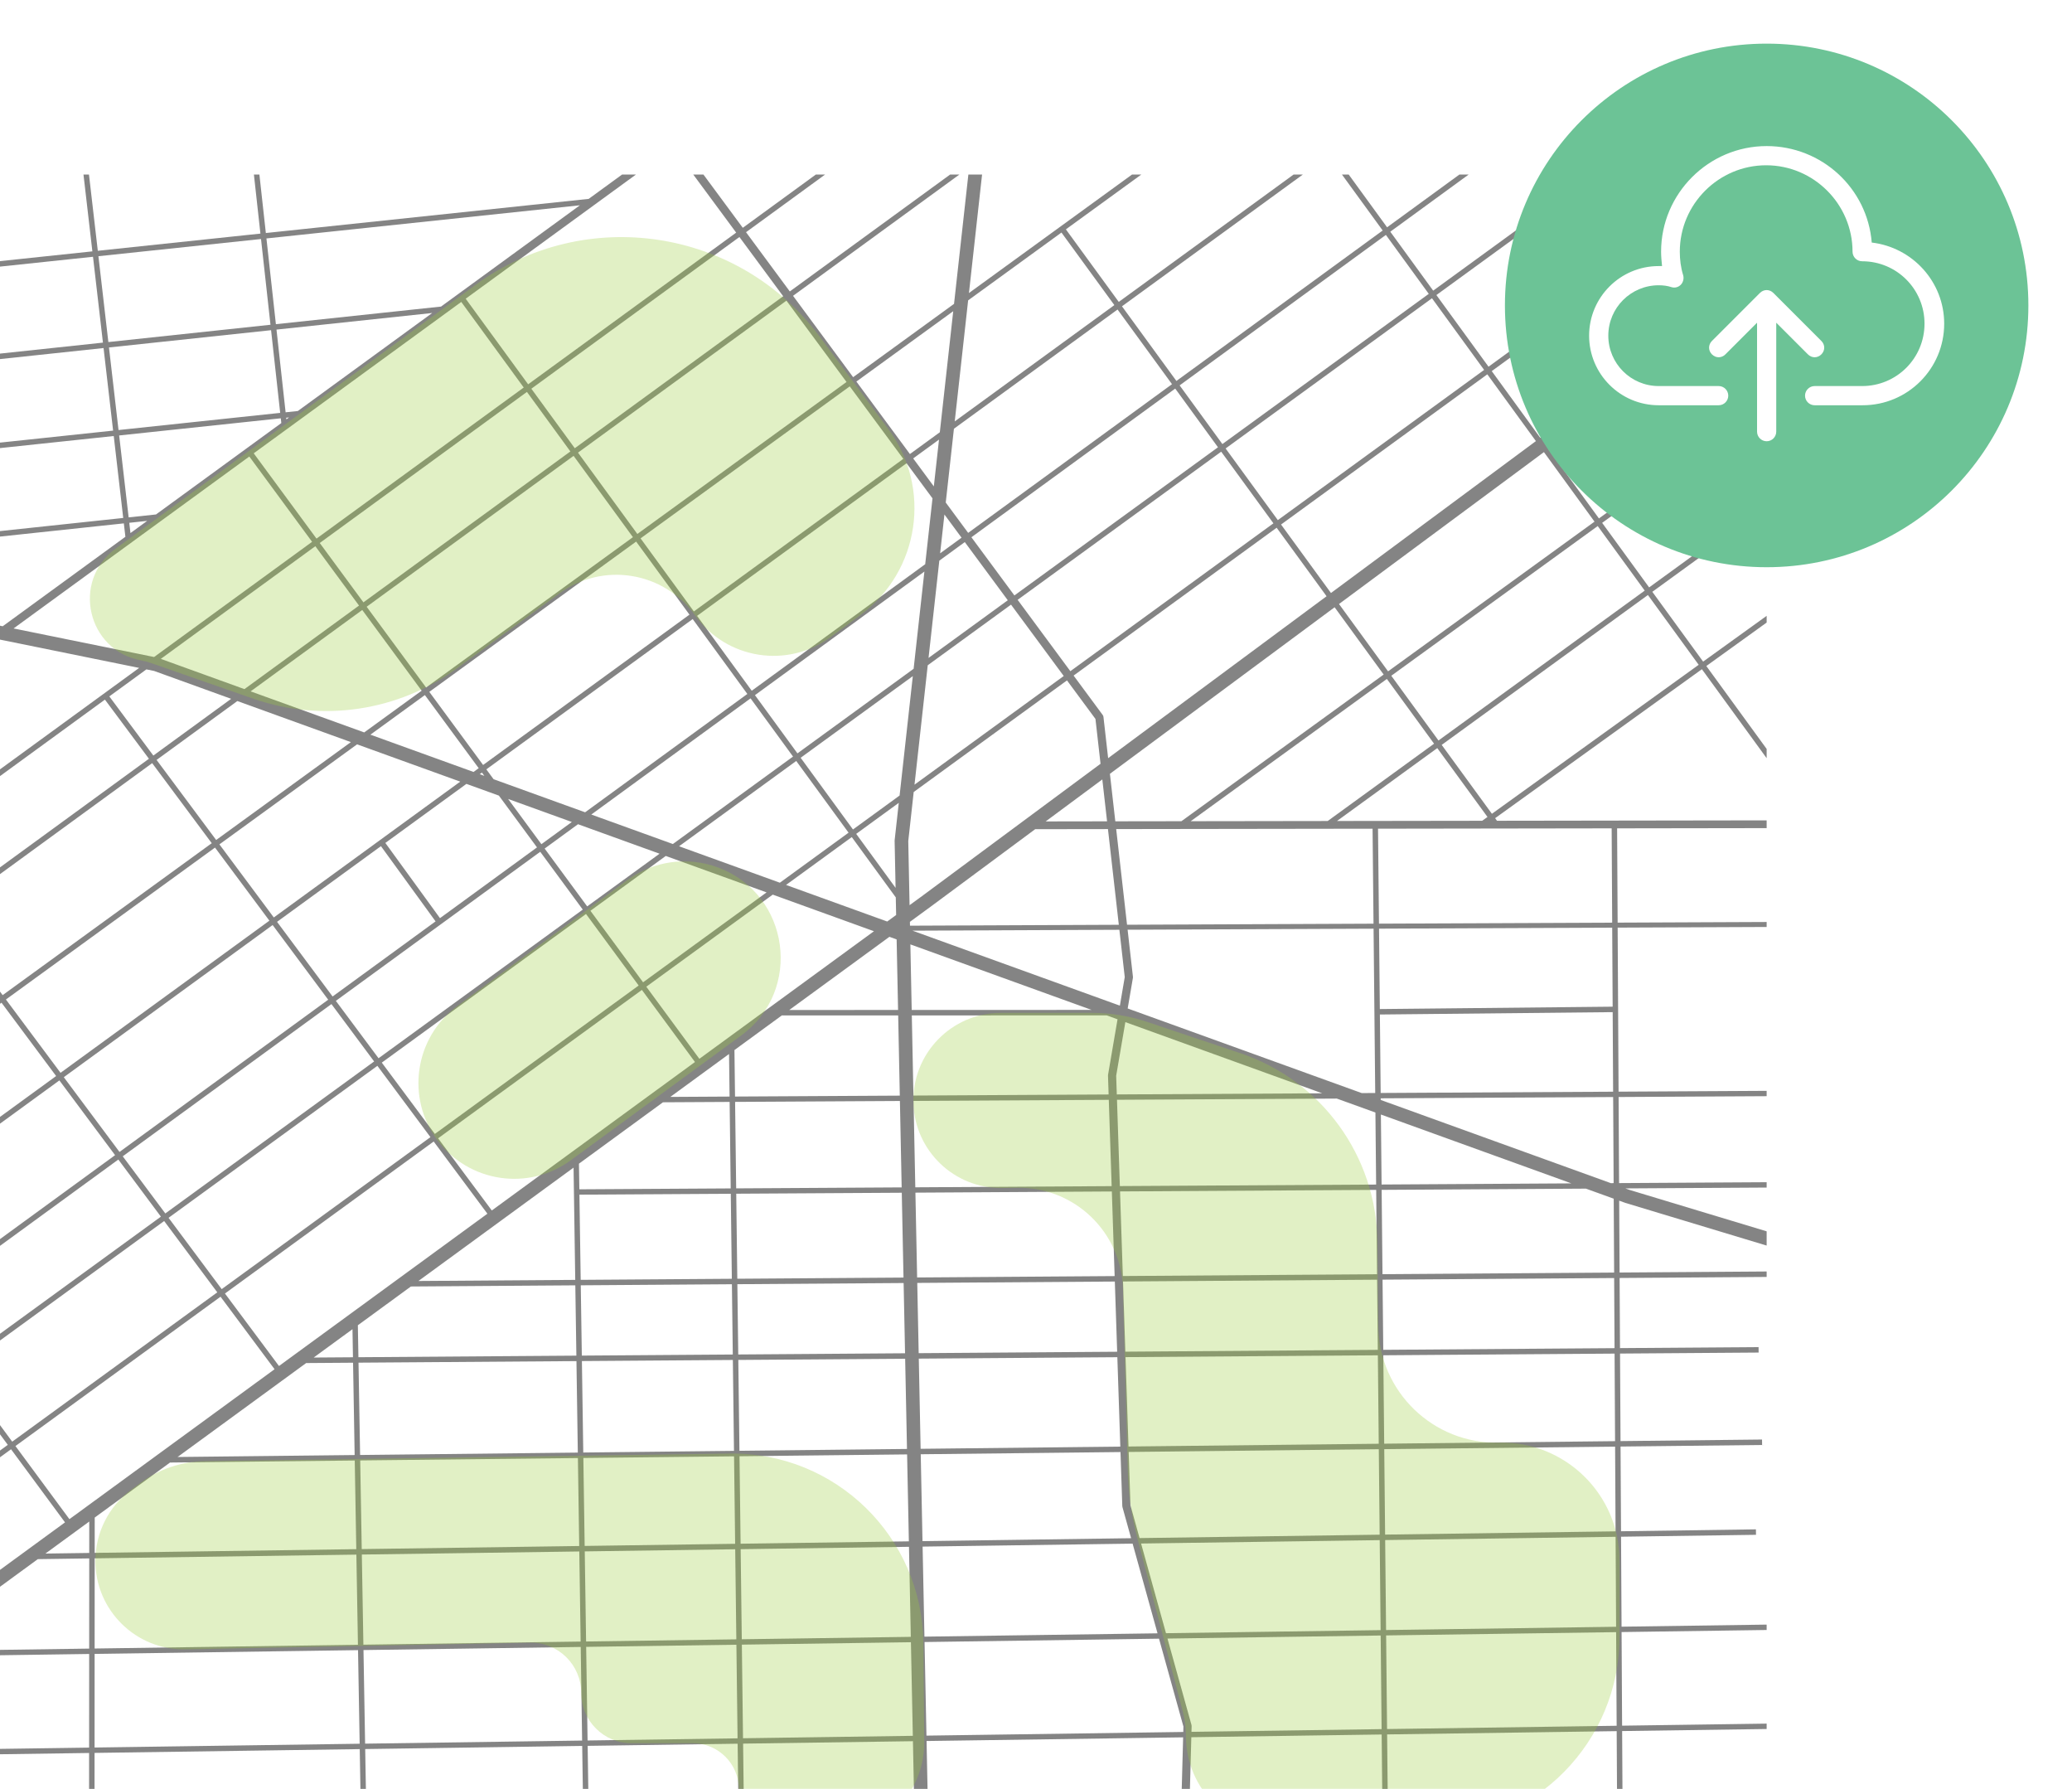 <svg width="190" height="164" viewBox="0 0 190 164" fill="none" xmlns="http://www.w3.org/2000/svg">
<g clip-path="url(#clip0)">
<path opacity="0.6" fill-rule="evenodd" clip-rule="evenodd" d="M136.386 34.317L117.471 48.086L122.048 54.364L140.841 40.438L136.386 34.317ZM136.092 33.913L117.176 47.682L112.387 41.113L131.311 27.343L136.092 33.913ZM136.791 34.022L161.504 16.032L161.21 15.628L136.496 33.618L131.715 27.049L154.137 10.734L153.843 10.33L131.421 26.645L127.488 21.241L135.874 15.126L135.579 14.722L127.194 20.837L122.09 13.825L121.686 14.119L126.79 21.132L107.875 34.926L102.884 28.081L120.865 14.985L120.571 14.581L102.59 27.677L97.74 21.026L107.377 14.025L107.083 13.62L88.852 26.864L90.212 14.582L89.958 14.554L93.869 11.703L93.574 11.299L89.221 14.473L88.97 14.445L88.944 14.675L72.424 26.718L68.41 21.287L77.229 14.858L76.935 14.454L68.113 20.884L62.213 12.9L61.609 13.345L67.507 21.326L48.429 35.232L42.703 27.385L58.637 15.767L58.196 15.161L53.983 18.232L24.378 21.362L22.153 1.197L21.656 1.252L23.88 21.415L8.968 22.991L7.638 11.501L7.141 11.558L8.47 23.044L-0.625 24.005L-0.572 24.502L8.528 23.54L9.439 31.41L-1.234 32.548L-1.181 33.045L9.496 31.907L10.372 39.477L-10.3 41.67L-10.247 42.167L10.43 39.973L11.299 47.484L-24.477 51.298L-24.424 51.795L11.356 47.981L11.498 49.209L0.248 57.412L-0.007 57.36L-0.064 57.639L-15.284 68.736L-14.842 69.342L-0.124 58.611L12.76 61.231L-0.733 71.066L-0.438 71.47L9.621 64.138L13.657 69.56L-0.63 79.976L-0.335 80.38L13.955 69.962L19.417 77.301L0.243 91.229L-9.453 78.217L-9.854 78.516L-0.161 91.522L-1.915 92.796L-1.621 93.201L0.138 91.923L5.147 98.646L-2.719 104.374L-2.424 104.778L5.446 99.047L10.553 105.9L-3.457 116.117L-3.162 116.521L10.852 106.301L14.754 111.537L-4.022 125.2L-7.541 120.433L-7.943 120.73L0.716 132.459L-4.426 136.202L-4.132 136.606L1.013 132.862L5.961 139.565L-7.796 149.616L-7.059 150.626L3.468 142.935L8.183 142.868L8.178 151.136L-7.162 151.356L-7.15 151.848L8.177 151.629L8.172 160.213L-7.794 160.441L-7.782 160.934L8.171 160.706L8.162 175.437L8.662 175.437L8.671 160.699L32.988 160.351L33.265 176.328L33.765 176.32L33.488 160.344L53.387 160.059L53.692 180.468L54.192 180.461L54.126 176.08L67.841 175.959L67.891 179.938L68.391 179.932L68.341 175.955L84.044 175.817L84.144 180.705L85.393 180.679L85.294 175.806L108.048 175.606L107.875 181.951L108.625 181.972L108.798 175.6L126.862 175.441L126.92 181.217L127.42 181.212L127.362 175.437L148.34 175.252L148.386 183.405L148.886 183.402L148.84 175.248L151.345 175.226L151.341 174.726L148.837 174.748L148.799 167.901L159.834 167.804L159.83 167.304L148.796 167.401L148.748 158.696L165.374 158.459L165.362 157.966L148.745 158.203L148.697 149.62L166.006 149.373L165.994 148.88L148.695 149.128L148.649 140.88L161.023 140.705L161.016 140.205L148.646 140.38L148.603 132.613L161.583 132.47L161.577 131.97L148.6 132.113L148.555 124.089L161.263 123.997L161.259 123.497L148.552 123.589L148.516 117.16L165.64 117.039L165.636 116.539L148.514 116.66L148.477 110.072L149.015 110.266C149.025 110.27 149.036 110.274 149.046 110.277L161.99 114.186L162.352 112.989L149.424 109.085L149.044 108.948L163.041 108.864L163.031 108.374L148.468 108.461L148.424 100.569L163.959 100.483L163.949 99.993L148.421 100.079L148.337 85.04L174.017 84.929L173.984 84.472L148.335 84.583L148.287 75.939L167.556 75.91L167.527 75.199L137.273 75.244L137.101 75.008L156.062 61.35L165.158 73.847L165.562 73.552L156.468 61.058L163.688 55.858L163.396 55.452L156.174 60.654L151.517 54.255L172.898 38.721L172.604 38.317L151.223 53.851L146.915 47.933L166.459 33.764L166.165 33.359L146.621 47.528L141.979 41.151L164.112 24.75L163.368 23.745L141.243 40.14L136.791 34.022ZM148.337 174.752L148.299 167.906L127.288 168.09L127.357 174.937L148.337 174.752ZM126.857 174.941L126.788 168.095L108.998 168.251L108.812 175.099L126.857 174.941ZM108.061 175.106L108.248 168.257L85.145 168.46L85.284 175.306L108.061 175.106ZM84.034 175.317L83.895 168.471L68.25 168.609L68.335 175.455L84.034 175.317ZM67.835 175.459L67.641 159.856L53.887 160.052L54.119 175.58L67.835 175.459ZM83.885 167.971L68.244 168.109L68.141 159.848L83.715 159.626L83.885 167.971ZM108.261 167.757L85.135 167.96L84.965 159.608L108.492 159.272L108.261 167.757ZM126.783 167.595L109.012 167.751L109.243 159.261L126.697 159.011L126.783 167.595ZM148.296 167.406L127.283 167.59L127.197 159.004L148.248 158.703L148.296 167.406ZM147.787 75.939L147.835 84.585L126.45 84.677L126.363 75.971L147.787 75.939ZM147.837 85.042L126.455 85.135L126.529 92.506L147.878 92.288L147.837 85.042ZM125.863 75.972L125.95 84.679L103.348 84.777L102.353 76.006L125.863 75.972ZM125.955 85.137L103.4 85.234L103.889 89.545C103.893 89.58 103.892 89.615 103.886 89.65L103.407 92.452L124.868 100.209L126.106 100.202L125.955 85.137ZM101.598 76.007L102.594 84.78L83.445 84.863L83.438 84.51L85.399 83.077L85.402 83.074L94.925 76.017L101.598 76.007ZM102.646 85.238L83.676 85.32L102.691 92.193L103.138 89.576L102.646 85.238ZM147.881 92.788L147.921 100.082L126.606 100.199L126.534 93.006L147.881 92.788ZM147.924 100.572L126.611 100.689L126.613 100.84L147.711 108.466L147.968 108.464L147.924 100.572ZM102.409 100.333L121.246 100.229L103.193 93.703L102.352 98.619L102.409 100.333ZM122.582 100.712L102.426 100.823L102.689 108.735L126.19 108.595L126.124 101.992L122.582 100.712ZM101.602 98.606L101.659 100.337L83.761 100.436L83.612 93.089L101.481 93.085L102.477 93.444L101.607 98.53C101.602 98.555 101.601 98.58 101.602 98.606ZM100.099 92.585L83.48 86.578L83.602 92.589L100.099 92.585ZM82.352 92.59L82.22 86.122L81.558 85.883L72.374 92.592L82.352 92.59ZM71.69 93.092L67.348 96.265L67.401 100.527L82.511 100.443L82.362 93.09L71.69 93.092ZM101.675 100.827L83.771 100.926L83.932 108.847L101.938 108.74L101.675 100.827ZM82.521 100.933L67.407 101.017L67.506 108.945L82.682 108.855L82.521 100.933ZM66.852 96.627L66.901 100.529L61.469 100.56L66.852 96.627ZM66.907 101.019L60.793 101.053L53.09 106.681L53.125 109.031L67.006 108.948L66.907 101.019ZM8.672 160.206L32.98 159.858L32.831 151.277L8.677 151.622L8.672 160.206ZM8.678 151.129L32.823 150.784L32.679 142.521L8.683 142.861L8.678 151.129ZM8.683 142.361L32.671 142.021L32.53 133.892L15.59 134.079L8.685 139.123L8.683 142.361ZM8.185 139.488L4.166 142.425L8.183 142.368L8.185 139.488ZM33.322 150.777L33.179 142.514L53.121 142.232L53.244 150.492L33.322 150.777ZM33.48 159.851L33.331 151.27L53.252 150.985L53.38 159.567L33.48 159.851ZM33.03 133.886L33.171 142.014L53.113 141.732L52.993 133.667L33.03 133.886ZM52.985 133.167L33.021 133.387L32.875 124.924L52.86 124.78L52.985 133.167ZM32.521 133.392L32.375 124.928L28.073 124.959L16.285 133.571L32.521 133.392ZM52.853 124.28L32.866 124.424L32.815 121.494L37.679 117.94L52.756 117.834L52.853 124.28ZM32.366 124.428L32.322 121.855L28.764 124.454L32.366 124.428ZM68.134 159.356L83.705 159.133L83.53 150.552L68.027 150.774L68.134 159.356ZM68.021 150.281L83.52 150.059L83.352 141.804L67.918 142.022L68.021 150.281ZM67.418 142.029L67.521 150.288L53.744 150.485L53.621 142.225L67.418 142.029ZM67.912 141.522L83.342 141.304L83.18 133.334L67.812 133.503L67.912 141.522ZM67.312 133.509L67.412 141.529L53.613 141.725L53.493 133.661L67.312 133.509ZM67.806 133.003L83.17 132.834L83.002 124.562L67.702 124.673L67.806 133.003ZM67.202 124.676L67.306 133.009L53.485 133.161L53.36 124.776L67.202 124.676ZM67.696 124.173L82.992 124.062L82.861 117.622L67.615 117.73L67.696 124.173ZM67.115 117.733L67.196 124.176L53.353 124.276L53.256 117.831L67.115 117.733ZM67.609 117.23L82.85 117.122L82.692 109.345L67.512 109.435L67.609 117.23ZM67.012 109.438L67.109 117.233L53.249 117.331L53.132 109.521L67.012 109.438ZM67.527 150.781L67.634 159.363L53.88 159.56L53.751 150.978L67.527 150.781ZM148.197 149.628L148.245 158.211L127.192 158.512L127.106 149.929L148.197 149.628ZM148.149 140.887L148.195 149.135L127.101 149.436L127.018 141.186L148.149 140.887ZM148.103 132.619L148.146 140.387L127.013 140.686L126.934 132.852L148.103 132.619ZM148.055 124.093L148.1 132.119L126.929 132.352L126.848 124.246L148.055 124.093ZM148.016 117.164L148.052 123.593L126.843 123.746L126.778 117.313L148.016 117.164ZM147.976 109.891L148.014 116.664L126.773 116.813L126.695 109.081L145.427 108.969L147.976 109.891ZM126.69 108.592L144.093 108.487L126.626 102.174L126.69 108.592ZM126.195 109.084L102.705 109.225L102.963 116.981L126.273 116.817L126.195 109.084ZM126.278 117.317L102.979 117.481L103.193 123.916L126.343 123.749L126.278 117.317ZM126.348 124.249L103.21 124.416L103.482 132.61L126.429 132.357L126.348 124.249ZM126.434 132.857L103.499 133.11L103.661 137.999L104.496 141.005L126.513 140.693L126.434 132.857ZM126.518 141.193L104.635 141.503L106.92 149.725L126.601 149.444L126.518 141.193ZM126.606 149.936L107.056 150.216L109.257 158.134C109.267 158.17 109.272 158.208 109.271 158.245L109.256 158.768L126.692 158.519L126.606 149.936ZM101.955 109.229L83.942 109.337L84.1 117.114L102.212 116.986L101.955 109.229ZM52.749 117.334L52.595 107.043L38.37 117.435L52.749 117.334ZM84.111 117.613L102.229 117.486L102.443 123.922L84.242 124.053L84.111 117.613ZM102.459 124.422L84.252 124.553L84.42 132.82L102.732 132.618L102.459 124.422ZM11.256 106.006L15.159 111.243L34.307 97.31L30.393 92.05L11.256 106.006ZM30.797 91.755L34.712 97.015L53.44 83.388L49.539 78.088L30.797 91.755ZM49.943 77.793L53.844 83.093L60.481 78.264L53.003 75.561L49.943 77.793ZM52.436 75.356L49.646 77.391L46.594 73.245L52.436 75.356ZM54.222 74.673L61.701 77.376L72.72 69.359L68.825 64.023L54.222 74.673ZM68.53 63.619L53.654 74.468L45.261 71.434L44.597 70.532L63.518 56.752L68.53 63.619ZM69.229 63.728L73.124 69.065L83.778 61.312L84.766 52.397L69.229 63.728ZM84.84 51.724L68.934 63.324L63.922 56.458L83.13 42.468L85.509 45.687L84.84 51.724ZM86.134 51.4L85.146 60.316L92.413 55.029L88.471 49.695L86.134 51.4ZM88.174 49.293L86.209 50.726L86.603 47.167L88.174 49.293ZM89.077 49.253L93.019 54.588L111.688 41.004L107.766 35.624L89.077 49.253ZM107.471 35.22L88.78 48.851L86.724 46.07L87.474 39.305L102.48 28.375L107.471 35.22ZM108.17 35.33L112.092 40.709L131.017 26.939L127.084 21.536L108.17 35.33ZM49.242 77.685L40.346 84.173L35.336 77.277L42.77 71.863L45.748 72.939L49.242 77.685ZM39.942 84.468L30.499 91.354L25.405 84.51L34.932 77.572L39.942 84.468ZM30.095 91.649L10.957 105.605L5.85 98.752L25.001 84.804L30.095 91.649ZM11.963 48.87L11.854 47.928L13.496 47.752L11.963 48.87ZM11.796 47.431L14.304 47.163L25.796 38.784L25.748 38.348L10.927 39.921L11.796 47.431ZM26.245 38.295L26.262 38.445L26.504 38.268L26.245 38.295ZM27.311 37.679L26.19 37.798L25.354 30.216L39.635 28.694L27.311 37.679ZM25.693 37.851L10.869 39.424L9.993 31.854L24.857 30.27L25.693 37.851ZM9.025 23.488L23.935 21.912L24.802 29.773L9.936 31.358L9.025 23.488ZM24.432 21.859L25.299 29.72L40.443 28.105L53.176 18.82L24.432 21.859ZM141.577 41.448L122.785 55.373L127.285 61.546L146.216 47.822L141.577 41.448ZM146.51 48.226L127.58 61.95L131.907 67.885L150.818 54.145L146.51 48.226ZM151.112 54.549L132.202 68.289L136.806 74.604L155.768 60.946L151.112 54.549ZM111.982 41.408L116.772 47.976L98.15 61.532L93.316 54.99L111.982 41.408ZM97.335 21.319L102.185 27.971L87.548 38.632L88.777 27.536L97.335 21.319ZM121.646 54.661L117.067 48.38L98.448 61.934L101.115 65.543C101.154 65.596 101.178 65.658 101.186 65.724L101.615 69.505L121.646 54.661ZM101.778 70.94L122.383 55.671L126.88 61.839L108.332 75.286L102.272 75.295L101.778 70.94ZM109.185 75.285L127.175 62.243L131.503 68.179L121.748 75.267L109.185 75.285ZM122.6 75.265L131.797 68.583L136.401 74.896L135.915 75.246L122.6 75.265ZM48.026 35.526L42.298 27.68L23.266 41.557L29.023 49.377L48.026 35.526ZM48.32 35.93L52.303 41.387L33.326 55.221L29.32 49.78L48.32 35.93ZM52.707 41.092L48.724 35.636L67.804 21.728L71.818 27.16L52.707 41.092ZM52.598 41.791L33.622 55.624L39.07 63.025L58.039 49.246L52.598 41.791ZM58.444 48.952L53.002 41.496L72.115 27.562L77.625 35.019L58.444 48.952ZM58.334 49.65L39.367 63.427L44.301 70.129L63.223 56.348L58.334 49.65ZM63.627 56.054L58.739 49.356L77.922 35.421L82.833 42.066L63.627 56.054ZM73.014 69.763L62.269 77.582L71.513 80.923L77.813 76.337L73.014 69.763ZM78.217 76.043L73.419 69.469L83.704 61.984L82.492 72.931L78.217 76.043ZM78.107 76.741L72.08 81.128L81.357 84.481L82.175 83.884L82.142 82.268L78.107 76.741ZM82.124 81.395L78.512 76.446L82.417 73.603L82.04 77.007C82.037 77.034 82.036 77.061 82.036 77.089L82.124 81.395ZM1.244 57.614L22.862 41.852L28.619 49.672L14.129 60.233L1.244 57.614ZM14.745 60.403L28.916 50.074L32.922 55.516L22.415 63.176L14.745 60.403ZM22.982 63.381L33.218 55.919L38.666 63.319L33.398 67.145L22.982 63.381ZM33.966 67.351L38.962 63.721L43.897 70.424L43.422 70.769L33.966 67.351ZM43.99 70.974L44.193 70.826L44.415 71.128L43.99 70.974ZM35.01 97.417L53.737 83.79L58.565 90.348L39.875 103.954L35.01 97.417ZM54.141 83.496L58.969 90.054L70.293 81.811L61.049 78.47L54.141 83.496ZM40.173 104.355L58.861 90.751L63.728 97.361L45.098 110.972L40.173 104.355ZM59.265 90.457L64.131 97.067L80.14 85.371L70.86 82.016L59.265 90.457ZM-3.725 125.602L1.12 132.165L19.925 118.476L15.053 111.938L-3.725 125.602ZM1.417 132.567L6.365 139.27L25.178 125.525L20.224 118.877L1.417 132.567ZM44.694 111.267L25.582 125.23L20.628 118.583L39.769 104.649L44.694 111.267ZM39.471 104.248L20.329 118.182L15.457 111.644L34.606 97.711L39.471 104.248ZM24.703 84.403L5.551 98.351L0.542 91.63L19.716 77.702L24.703 84.403ZM42.203 71.657L25.107 84.109L20.12 77.408L32.744 68.238L42.203 71.657ZM32.176 68.033L19.822 77.007L14.359 69.667L21.764 64.269L32.176 68.033ZM21.196 64.064L14.061 69.266L10.025 63.843L13.424 61.366L14.126 61.508L21.196 64.064ZM78.232 34.578L72.721 27.12L88.87 15.348L87.484 27.857L78.232 34.578ZM87.41 28.529L78.529 34.98L83.439 41.624L86.18 39.628L87.41 28.529ZM85.631 44.59L83.737 42.026L86.106 40.301L85.631 44.59ZM85.072 60.989L92.71 55.431L97.544 61.973L83.859 71.935L85.072 60.989ZM97.841 62.376L83.785 72.608L83.287 77.104L83.406 82.984L84.658 82.07L84.661 82.067L100.918 70.021L100.452 65.908L97.841 62.376ZM101.081 71.456L101.517 75.296L95.887 75.305L101.081 71.456ZM102.748 133.118L84.43 133.32L84.592 141.286L103.721 141.016L102.926 138.157C102.919 138.128 102.914 138.099 102.913 138.069L102.748 133.118ZM103.859 141.514L84.602 141.786L84.77 150.041L106.145 149.736L103.859 141.514ZM106.281 150.227L84.78 150.534L84.955 159.115L108.506 158.779L108.519 158.281L106.281 150.227Z" fill="#333333"/>
<g style="mix-blend-mode:multiply" opacity="0.3">
<path d="M102.975 118.169C102.837 112.965 98.548 108.835 93.342 108.894L91.872 108.911C87.5 108.96 83.892 105.502 83.756 101.131C83.616 96.602 87.25 92.854 91.781 92.854H100.098C101.839 92.854 103.568 93.137 105.219 93.691L113.741 96.552C121.182 99.05 126.226 105.987 126.307 113.837L126.387 121.55C126.449 127.575 131.424 132.388 137.448 132.251C143.517 132.113 148.51 136.995 148.51 143.065V150.048C148.51 159.677 140.79 167.527 131.162 167.688L117.675 167.913C112.768 167.995 108.747 164.04 108.747 159.133C108.747 158.381 108.65 157.632 108.459 156.904L104.279 140.968C103.761 138.996 103.473 136.971 103.419 134.933L102.975 118.169Z" fill="#9CCB3D"/>
<path d="M12.942 60.544C8.004 59.648 6.535 53.278 10.584 50.311L43.594 26.121C53.645 18.756 67.756 20.885 75.186 30.887L81.453 39.324C85.467 44.727 84.334 52.364 78.923 56.369L76.192 58.39C72.216 61.334 66.598 60.441 63.73 56.409C60.873 52.395 55.287 51.49 51.309 54.397L41.911 61.268C36.516 65.212 29.527 66.252 23.216 64.052L13.805 60.771C13.524 60.673 13.235 60.597 12.942 60.544Z" fill="#9CCB3D"/>
<path d="M8.746 143.091C8.746 140.518 9.966 138.097 12.034 136.566L12.867 135.949C14.579 134.682 16.645 133.983 18.775 133.953L66.912 133.255C76.611 133.114 84.575 140.889 84.666 150.589L84.752 159.677C84.797 164.402 80.979 168.257 76.254 168.257H71.977C69.645 168.257 67.755 166.366 67.755 164.035C67.755 161.703 65.865 159.813 63.533 159.813H57.907C55.36 159.813 53.296 157.748 53.296 155.202C53.296 152.62 51.176 150.541 48.595 150.592L17.022 151.207C12.477 151.295 8.746 147.636 8.746 143.091Z" fill="#9CCB3D"/>
<path d="M40.109 104.533C37.206 100.636 38.02 95.123 41.925 92.231L57.494 80.701C59.906 78.915 63.059 78.476 65.867 79.534C72.435 82.009 73.634 90.785 67.97 94.93L52.337 106.373C48.447 109.221 42.989 108.4 40.109 104.533Z" fill="#9CCB3D"/>
</g>
</g>
<g filter="url(#filter0_d)">
<path d="M162 50C175.255 50 186 39.255 186 26C186 12.745 175.255 2 162 2C148.745 2 138 12.745 138 26C138 39.255 148.745 50 162 50Z" fill="#6CC396"/>
<path d="M162 38.452C162.484 38.452 162.88 38.056 162.88 37.572V27.584L165.784 30.488C165.96 30.664 166.18 30.752 166.4 30.752C166.62 30.752 166.84 30.664 167.016 30.488C167.368 30.136 167.368 29.608 167.016 29.256L162.616 24.856C162.264 24.504 161.736 24.504 161.384 24.856L156.984 29.256C156.632 29.608 156.632 30.136 156.984 30.488C157.16 30.664 157.38 30.752 157.6 30.752C157.82 30.752 158.04 30.664 158.216 30.488L161.12 27.584V37.572C161.12 38.056 161.516 38.452 162 38.452Z" fill="white"/>
<path d="M171.636 20.236C171.24 15.264 167.06 11.392 162 11.392C156.676 11.392 152.32 15.748 152.32 21.072C152.32 21.512 152.364 21.952 152.408 22.392C152.32 22.392 152.188 22.392 152.1 22.392C148.58 22.392 145.72 25.252 145.72 28.772C145.72 32.292 148.58 35.152 152.1 35.152H157.6C158.084 35.152 158.48 34.756 158.48 34.272C158.48 33.788 158.084 33.392 157.6 33.392H152.1C149.548 33.392 147.48 31.324 147.48 28.772C147.48 26.22 149.548 24.152 152.1 24.152C152.496 24.152 152.892 24.196 153.288 24.328C153.596 24.416 153.904 24.328 154.124 24.108C154.344 23.888 154.432 23.536 154.344 23.228C154.124 22.524 154.036 21.776 154.036 21.072C154.036 16.716 157.6 13.152 161.956 13.152C166.312 13.152 169.876 16.716 169.876 21.072C169.876 21.556 170.272 21.952 170.756 21.952C173.924 21.952 176.476 24.504 176.476 27.672C176.476 30.84 173.924 33.392 170.756 33.392H166.4C165.916 33.392 165.52 33.788 165.52 34.272C165.52 34.756 165.916 35.152 166.4 35.152H170.8C174.936 35.152 178.28 31.808 178.28 27.672C178.28 23.844 175.376 20.676 171.636 20.236Z" fill="white"/>
</g>
<defs>
<filter id="filter0_d" x="134" y="0" width="56" height="56" filterUnits="userSpaceOnUse" color-interpolation-filters="sRGB">
<feFlood flood-opacity="0" result="BackgroundImageFix"/>
<feColorMatrix in="SourceAlpha" type="matrix" values="0 0 0 0 0 0 0 0 0 0 0 0 0 0 0 0 0 0 127 0"/>
<feOffset dy="2"/>
<feGaussianBlur stdDeviation="2"/>
<feColorMatrix type="matrix" values="0 0 0 0 0 0 0 0 0 0 0 0 0 0 0 0 0 0 0.15 0"/>
<feBlend mode="normal" in2="BackgroundImageFix" result="effect1_dropShadow"/>
<feBlend mode="normal" in="SourceGraphic" in2="effect1_dropShadow" result="shape"/>
</filter>
<clipPath id="clip0">
<rect width="162" height="148" fill="white" transform="translate(0 16)"/>
</clipPath>
</defs>
</svg>
